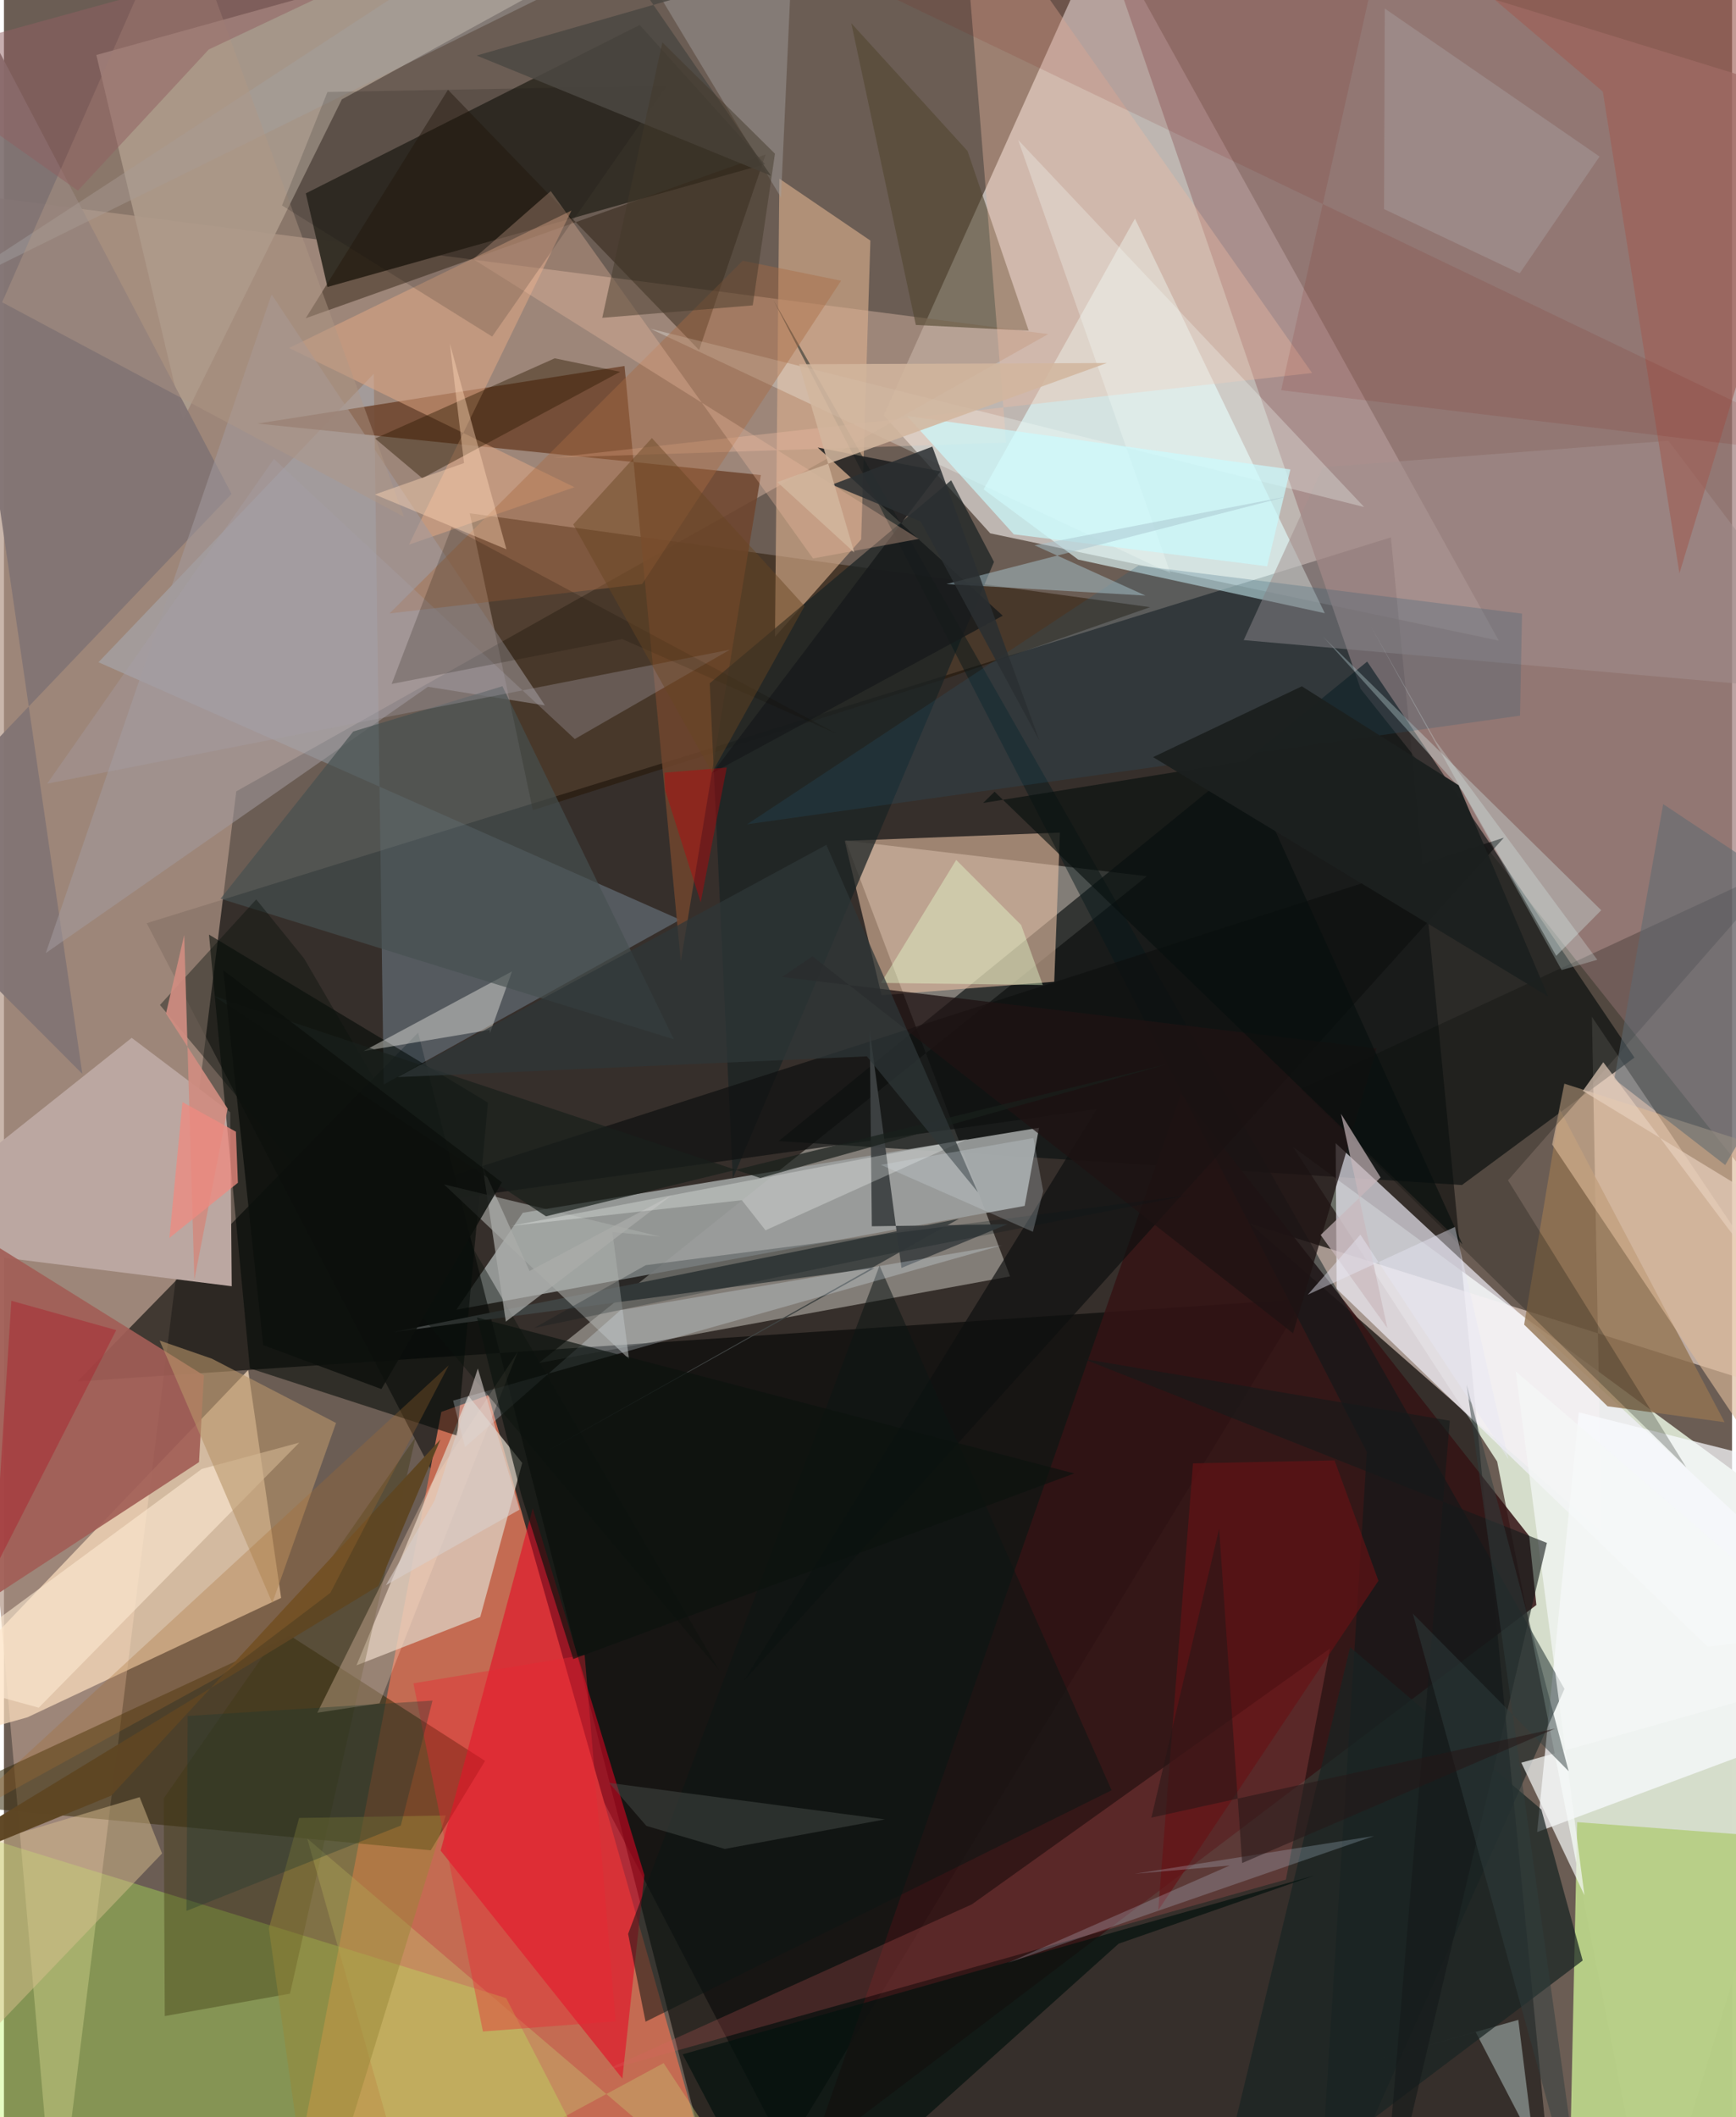 <svg xmlns="http://www.w3.org/2000/svg" width="228" height="278" viewBox="0 0 836 1024"><path fill="#6b5d54" d="M0 0h836v1024H0z"/><path fill="#d6decc" fill-opacity=".996" d="M722.364 706.886l-98.725-152.15L898 756.45 797.077 1086z"/><path fill="#f9f5f1" fill-opacity=".588" d="M425.574 200.896L531.88-35.43l191.266 345.275-246.023-51.893z"/><path fill="#000003" fill-opacity=".498" d="M381.059 1046.132L69.046 446.516l601.9-186.587 80.196 824.585z"/><path fill="#b39788" fill-opacity=".706" d="M505.175 161.595l-392.784 221.16L25.093 1086-62 88.175z"/><path fill="#c8c5bc" fill-opacity=".522" d="M486.733 617.346L407.15 406.51l145.748 17.28-294.102 235.432z"/><path fill="#c56c53" fill-opacity=".996" d="M211.59 682.884l22.732-8.133 107.908 379.222-202.22 2.999z"/><path fill="#ffe9de" fill-opacity=".557" d="M898 684.857l-295.112-92.998 170.053 148.989-4.73-249.062z"/><path fill="#fee1c0" fill-opacity=".702" d="M134.079 772.855L118.135 662.65-62 851.207l73.346-20.603z"/><path fill="#a1807f" fill-opacity=".725" d="M520.548-62L886.914 50.862 898 637.372 656.28 333.121z"/><path fill="#0b1111" fill-opacity=".663" d="M788.777 511.511l-83.44 61.642-330.549-21.256 284.699-231.912z"/><path fill="#9a9e9d" fill-opacity=".925" d="M250.992 586.579l-32.165 46.9 274.965-50.229 6.948-37.802z"/><path fill="#020503" fill-opacity=".592" d="M35.509 668.165l593.397-39.922L350.143 1086 200.362 499.457z"/><path fill="#251200" fill-opacity=".498" d="M455.62 328.215l-199.752 63.64-30.527-143.6 329.145 45.412z"/><path fill="#ab9d8e" fill-opacity=".898" d="M163.468 48.059l-76.862 155.22L44.692 26.601 363.755-62z"/><path fill="#342f26" fill-opacity=".988" d="M307.543 12.094l-161.519 81.44 10.489 45.275L368.18 79.378z"/><path fill="#f6f4ff" fill-opacity=".655" d="M898 788.019L644.255 552.914l.46 70.44 179.44 173.109z"/><path fill="#e2ffff" fill-opacity=".62" d="M519.67 270.644l-45.751-33.962L547.14 105.75l91.832 190.832z"/><path fill="#b7cf87" fill-opacity=".98" d="M757.914 1031.337l3.178-150.037L898 891.591v172.995z"/><path fill="#e4bea1" fill-opacity=".596" d="M508.098 474.833l-83.566 6.514-17.789-74.647 104.093-4.001z"/><path fill="#bba7a1" d="M-62 600.498l172.188 21.616-.73-84.143-47.662-36z"/><path fill="#b4defb" fill-opacity=".251" d="M45.725 320.307l133.178-139.543 4.797 343.784 143.387-79.718z"/><path fill="#332605" fill-opacity=".525" d="M138.507 791.203l94.248 60.465-26.298 43.253-241.935-22.832z"/><path fill="#b7fb56" fill-opacity=".353" d="M-62 872.445L10.771 1086l287.821-11.705-55.628-107.89z"/><path fill="#341314" fill-opacity=".859" d="M569.42 528.889l-179.185 513.387 351.101-265.992-3.46-33.35z"/><path fill="#ded4c7" fill-opacity=".729" d="M224.653 675.05l26.072 32.529-20.304 74.485-59.869 23.402z"/><path fill="#e80521" fill-opacity=".549" d="M299.157 1005.349l10.676-98.418-54.028-177.383-44.55 165.538z"/><path fill="#6f452e" fill-opacity=".859" d="M300.21 177.009l-177.58 27.863 243.544 24.888-38.739 235.316z"/><path fill="#dbaf8e" fill-opacity=".616" d="M414.69 260.867l-41.698 47.168L375.13 86.43l44.023 29.93z"/><path fill="#f9fbff" fill-opacity=".722" d="M761.853 683.103l-20.148 203.008L898 827.828V717.242z"/><path fill="#000905" fill-opacity=".549" d="M99.186 452.036l134.961 81.268-14.924 161.064-100.261-32.552z"/><path fill="#a15e56" fill-opacity=".91" d="M-62 809.38L94.362 707.182l2.393-41.92-154.577-96.385z"/><path fill="#1a2224" fill-opacity=".733" d="M478.952 271.777l-126.35 298.226-11.168-239.526 116.792-98.179z"/><path fill="#947453" fill-opacity=".792" d="M752.708 536.683l79.682 151.19-56.619-7.701-40.346-39.492z"/><path fill="#df6364" fill-opacity=".227" d="M641.505 797.331l-173.25 123.73-178.84 80.86 330.754-92.818z"/><path fill="#534730" fill-opacity=".612" d="M495.732 159.938L466.127 73.02l-56.215-61.787 31.22 145.943z"/><path fill="#07191a" fill-opacity=".475" d="M754.941 816.861L372.285 145.2l287.057 557.065L635.169 1086z"/><path fill="#ddba98" fill-opacity=".631" d="M754.87 524.132l-5.887 29.436L898 776.518V569.852z"/><path fill="#827474" fill-opacity=".949" d="M110.106 238.893L-46.5-59.326l84.429 578.741L-62 419.245z"/><path fill="#3f3610" fill-opacity=".388" d="M77.293 869.805l.505 105.3 60.583-10.853 60.777-269.215z"/><path fill="#404443" d="M421.238 613.284L188.084 644.34l273.924-54.866-201.67 113.718z"/><path fill="#231707" fill-opacity=".427" d="M368.469 74.767l-32.168 94.54-121.5-125.895-68.82 110.512z"/><path fill="#e1a886" fill-opacity=".518" d="M137.917 168.318l138.096 67.326-80.096 27.804 78.614-161.6z"/><path fill="#efbba2" fill-opacity=".369" d="M484.856 214.089l-219.166 7.259 367.142-40.942L462.536-62z"/><path fill="#c5d0ce" fill-opacity=".447" d="M772.72 440.246l-21.764 22.06-45.162-79.498-67.734-74.973z"/><path fill="#f2f1ea" fill-opacity=".412" d="M234.956 498.112l-61.035 10.284 71.872-38.563-10.648 29.793z"/><path fill="#0e1010" fill-opacity=".678" d="M725.62 405.166L155.47 588.377l373.159-51.925-170.621 276.464z"/><path fill="#a39b9f" fill-opacity=".537" d="M261.692 341.173l-56.584-8.998L20.24 460.965 129.47 142.39z"/><path fill="#aaadaa" fill-opacity=".596" d="M212.857 572.842l104.696 25.283-23.208-2.25 8.048 61.425z"/><path fill="#95a19e" fill-opacity=".675" d="M660.61 997.243l71.989-20.292 7.46 59.946-28.084-54.09z"/><path fill="#a28f8d" fill-opacity=".525" d="M599.755 309.6L898 335.857 805.209 213.19l-167.194 12.754z"/><path fill="#171a1b" fill-opacity=".824" d="M483.186 297.787l-89.54-81.347 59.423 11.547L342.806 373.83z"/><path fill="#192523" fill-opacity=".725" d="M651.244 796.72l92.502 78.44 20.003 73.085L581.289 1086z"/><path fill="#feebd3" fill-opacity=".584" d="M16.83 825.946l-56.783-15.54 135.658-99.928 47.174-12.73z"/><path fill="#dbbf8f" fill-opacity=".482" d="M76.486 896.448l-10.84-27.226L-62 907.34v133.92z"/><path fill="#f9fffd" fill-opacity=".282" d="M564.349 277.334L490.648 67.696l167.36 177.525-345.32-86.23z"/><path fill="#000800" fill-opacity=".235" d="M861.615 418.04L627.17 526.75l186.713 183-86.28-138.87z"/><path fill="#465050" fill-opacity=".663" d="M324.06 502.677l-219.284-67.998 64.202-80.88 72.17-21.9z"/><path fill="#05130f" fill-opacity=".718" d="M328.34 993.608l305.772-86.56-94.868 33.05L376.872 1086z"/><path fill="#b79569" fill-opacity=".6" d="M129.825 775.3l30.833-87.057-60.025-31.078-25.316-8.778z"/><path fill="#a96a43" fill-opacity=".416" d="M404.993 135.768l-96.267 146.719-122.19 14.215L357.383 126.1z"/><path fill="#661215" fill-opacity=".647" d="M643.703 706.336l21.238 58.214-106.549 159.418 16.821-216.187z"/><path fill="#eebca0" fill-opacity=".337" d="M227.001 125.343l37.526-32.914 126.882 177.676 51.144-9.45z"/><path fill="#265b74" fill-opacity=".227" d="M734.4 296.792L548.832 273.54 359.538 398.668l373.899-52.539z"/><path fill="#3e4344" fill-opacity=".949" d="M485.434 592.103l-51.248 21.157-15.352-114.773 1.015 94.623z"/><path fill="#e6ffd0" fill-opacity=".416" d="M424.3 475.395l36.374-59.472 31.407 31.458 10.479 29.035z"/><path fill="#2d1900" fill-opacity=".42" d="M298.093 179.835l-31.65-6.527-86.906 38.78 22.828 19.217z"/><path fill="#a4a1a0" fill-opacity=".443" d="M383.097-62l-7.184 157.513L281.1-62-34.222 143.989z"/><path fill="#9f5f56" fill-opacity=".635" d="M898-10.42L694.945-22.43l78.53 66.724 37.079 232.97z"/><path fill="#1f1313" fill-opacity=".765" d="M391.14 462.51l232.49 182.383 40.4-137.75-287.632-34.604z"/><path fill="#ffd9c0" fill-opacity=".306" d="M151.594 828.375l55.187-111.003 41.75-63.505-66.81 169.949z"/><path fill="#0d1513" fill-opacity=".533" d="M310.389 977.83l225.45-111.945-112.264-253.746-121.628 323.225z"/><path fill="#f5f8f6" fill-opacity=".702" d="M764.595 916.647L731.34 663.3 898 806.46l-163.95 46.088z"/><path fill="#c6c572" fill-opacity=".38" d="M319.123 997.852L377.157 1086 146.71 889.23l49.607 174.923z"/><path fill="#e5f6ff" fill-opacity=".259" d="M482.912 602.236L217.29 677.414l5.76 22.517 75.28-66.28z"/><path fill="#cce9ff" fill-opacity=".216" d="M662.807 888.009L485.59 949.418l107.401-47.13-45.965 4.006z"/><path fill="#a79fa8" fill-opacity=".333" d="M351.219 314.225L20.911 379.029l109.684-157.084 145.558 135.498z"/><path fill="#151919" fill-opacity=".604" d="M699.462 687.143l-177.243-29.895 224.22 88.998L666.213 1086z"/><path fill="#0a120e" fill-opacity=".408" d="M345.847 807.666L75.469 486.074l46.583-51.068 23.133 28.562z"/><path fill="#b09886" fill-opacity=".443" d="M90.799-62L-.883 146.201l194.447 103.795L80.052-62z"/><path fill="#d08d81" fill-opacity=".922" d="M92.119 618.876L87.21 452.214 78.39 490.2l29.82 46.016z"/><path fill="#a69899" fill-opacity=".533" d="M667.64 101.13l.361-97.003 103.913 71.588-38.638 56.494z"/><path fill="#cbfafe" fill-opacity=".682" d="M622.336 227.05l-185.444-25.844 51.639 57.225 122.553 15.451z"/><path fill="#abadaa" fill-opacity=".706" d="M242.799 639.232l-11.244-75.01 22.709 50.529 68.892-36.748z"/><path fill="#7e1c17" fill-opacity=".129" d="M386.15-22.12l282.168-14.784-50.44 225.642 276.954 33.158z"/><path fill="#070f0e" fill-opacity=".624" d="M599.77 368.103l-126.062 20.262 5.52-5.447L705.593 601.85z"/><path fill="#a8c4cf" fill-opacity=".494" d="M455.94 282.492l165.32-42.472-122.71 23.71 53.666 24.322z"/><path fill="#ffd7b7" fill-opacity=".427" d="M215.698 166.099l27.38 99.583-63.67-26.501 43.17-15.223z"/><path fill="#978738" fill-opacity=".475" d="M149.752 1086l63.937-207.925-70.891 1.21-14.648 53.479z"/><path fill="#ec2633" fill-opacity=".384" d="M198.095 814.172l82.822-13.775 14.999 177.23-64.209 4.936z"/><path fill="#5e4623" fill-opacity=".98" d="M181.097 767.068L-62 915.117l113.962-46.67L211.17 696.211z"/><path fill="#e4fdfe" fill-opacity=".247" d="M770.804 464.211l-17.256 4.962L661.35 303.09l31.32 55.351z"/><path fill="#fdfffd" fill-opacity=".282" d="M466.186 550.869l-97.782 44.19-11.425-14.568-111.933 12.47z"/><path fill="#cab7bc" fill-opacity=".675" d="M646.828 538.725l22.427 103.639-32.277-45.066 29-27.8z"/><path fill="#5e6a71" fill-opacity=".549" d="M898 452.315l-95.303-63.38-23.664 132.989 53.646 41.565z"/><path fill="#130d00" fill-opacity=".2" d="M216.589 254.994l186.328 99.904L299.1 309.082l-111.535 21.72z"/><path fill="#12120e" fill-opacity=".161" d="M156.51 44.492l164.134-3.044-84.457 121.348L134.51 99.373z"/><path fill="#2b2f31" fill-opacity=".855" d="M500.962 358.287l-51.829-142.279-48.566 18.413 42.95 17.85z"/><path fill="#4b524f" fill-opacity=".439" d="M348.686 894.26l-37.914-11.142-17.996-20.801 133.412 17.668z"/><path fill="#1d3731" fill-opacity=".345" d="M88.283 924.247l103.71-41.307 15.333-60.424-118.466 7.43z"/><path fill="#a66c2d" fill-opacity=".29" d="M215.151 660.39L-25.828 882.426l130.993-72.002 52.758-40.027z"/><path fill="#c30008" fill-opacity=".408" d="M319.518 373.725l30.155-2.494-12.615 65.22-17.248-54.413z"/><path fill="#181f1c" fill-opacity=".71" d="M562.326 514.799l-196.46 54.961-264.237-88.003 160.59 106.535z"/><path fill="#0c130e" fill-opacity=".663" d="M517.77 712.656L275.406 802.41l-25.136-79.33-21.449-85.83z"/><path fill="#a92831" fill-opacity=".514" d="M3.584 629.145l50.734 14.185-72.82 142.89 4.624 116.336z"/><path fill="#4c4842" fill-opacity=".851" d="M228.68 26.86l142.408 58.146L269.892-62l112.141 44.918z"/><path fill="#0c100d" fill-opacity=".839" d="M125.41 650.554l-19.305-181.246 134.784 102.557-58.303 99.98z"/><path fill="#e7d0be" fill-opacity=".675" d="M898 679.258L773.703 513.749l-9.89 13.86L898 609.323z"/><path fill="#2e3738" fill-opacity=".722" d="M397.857 408.635L190.47 520.971l226.961-10.052 53.757 65.767z"/><path fill="#0b1419" fill-opacity=".251" d="M256.547 642.27l53.917-30.34 263.53-33.992-147.732 28.91z"/><path fill="#d1b69d" fill-opacity=".863" d="M411.352 267.224L374.14 233.18l159.398-57.593-148.89.592z"/><path fill="#916062" fill-opacity=".506" d="M35.782 92.206l-88.243-62.46L280.88-62 99.06 23.942z"/><path fill="#2f3d3d" fill-opacity=".49" d="M756.96 856.662l-75.398-76.222L765.778 1086l-58.193-416.36z"/><path fill="#1c201f" fill-opacity=".984" d="M703.713 379.792l43.335 102.156L555.92 366.196l71.951-34.242z"/><path fill="#d3e1e9" fill-opacity=".251" d="M502.755 576.095l-4.754-25.658-73.785 12.955 73.553 32.381z"/><path fill="#694522" fill-opacity=".455" d="M275.412 253.645l67.155 120.039 44.755-80.557-73.868-81.263z"/><path fill="#ed8b80" fill-opacity=".765" d="M112.216 547.36l.966 24.696-33.14 26.699 6.313-65.725z"/><path fill="#d8cfcc" fill-opacity=".6" d="M229.252 661.896L208.358 725.7l-23.584 40.988 64.669-36.54z"/><path fill="#e6e7f5" fill-opacity=".447" d="M630.743 626.207l25.44-29.06 71.644 108.644-25.88-112.365z"/><path fill="#251617" fill-opacity=".545" d="M587.867 739.392l11.143 161.689 151.414-65.018-195.326 43.063z"/><path fill="#423729" fill-opacity=".475" d="M318.528 20.501l-29.086 133.221 72.802-6.03 10.745-73.361z"/></svg>